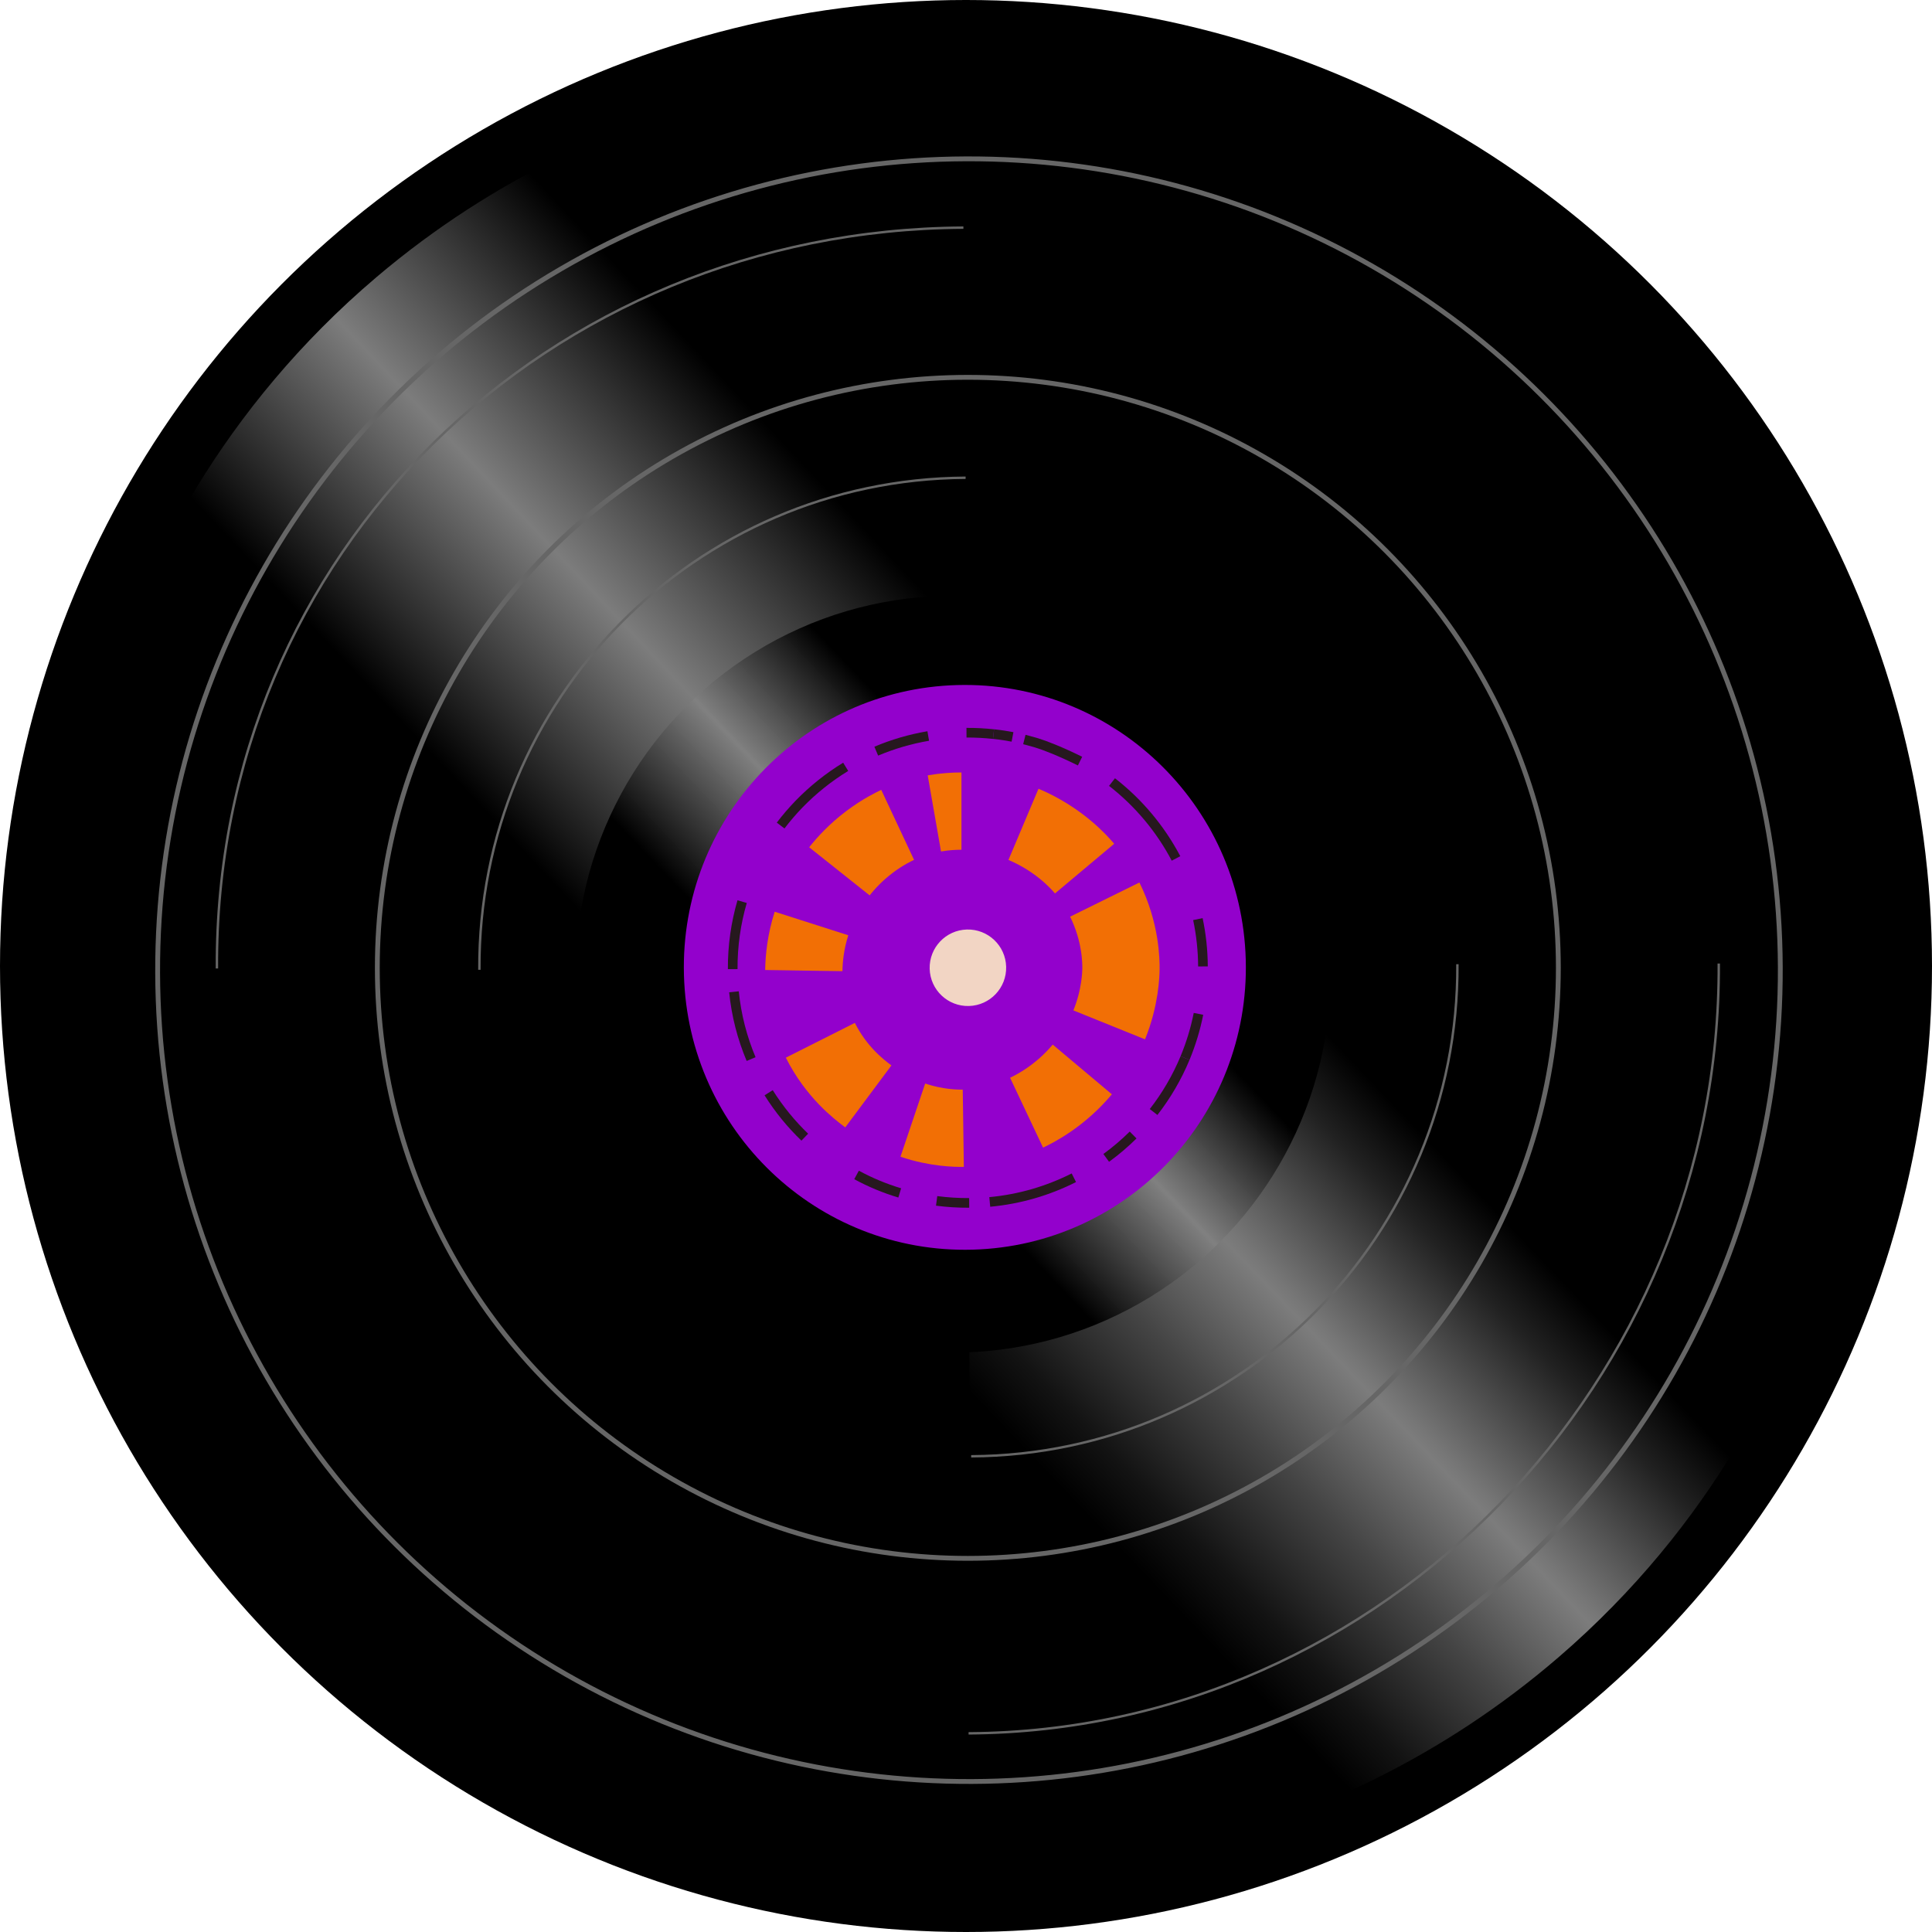 <?xml version="1.0" encoding="UTF-8"?>
<svg id="Lag_1" data-name="Lag 1" xmlns="http://www.w3.org/2000/svg" xmlns:xlink="http://www.w3.org/1999/xlink" viewBox="0 0 400 400">
  <defs>
    <style>
      .cls-1, .cls-2, .cls-3, .cls-4, .cls-5 {
        fill: none;
      }

      .cls-6 {
        fill: #f2d5c4;
      }

      .cls-7 {
        fill: #9301cc;
      }

      .cls-8 {
        fill: url(#Ikke-navngivet_forløb_25);
      }

      .cls-9 {
        fill: url(#Ikke-navngivet_forløb_24);
      }

      .cls-2 {
        stroke: #26181e;
        stroke-width: 2px;
      }

      .cls-2, .cls-3, .cls-4, .cls-5 {
        stroke-miterlimit: 10;
      }

      .cls-3, .cls-5 {
        stroke: #666;
      }

      .cls-4 {
        stroke: #f26f05;
        stroke-width: 16px;
      }

      .cls-5 {
        stroke-width: .5px;
      }

      .cls-10 {
        fill: url(#Ikke-navngivet_forløb_25-2);
      }
    </style>
    <linearGradient id="Ikke-navngivet_forløb_24" data-name="Ikke-navngivet forløb 24" x1="920.87" y1="-1214.18" x2="835.3" y2="-1304.81" gradientTransform="translate(-997.85 -603.78) rotate(89.67)" gradientUnits="userSpaceOnUse">
      <stop offset="0" stop-color="#000"/>
      <stop offset=".1" stop-color="#131313" stop-opacity="1"/>
      <stop offset=".29" stop-color="#464646" stop-opacity=".98"/>
      <stop offset=".48" stop-color="gray" stop-opacity=".97"/>
      <stop offset=".5" stop-color="#7a7a7a" stop-opacity=".97"/>
      <stop offset=".73" stop-color="#222" stop-opacity=".99"/>
      <stop offset=".84" stop-color="#000"/>
    </linearGradient>
    <linearGradient id="Ikke-navngivet_forløb_25" data-name="Ikke-navngivet forløb 25" x1="-1165.82" y1="-161.11" x2="-1251.39" y2="-251.74" gradientTransform="translate(341.99 -1074.42) rotate(-89.9)" gradientUnits="userSpaceOnUse">
      <stop offset=".1" stop-color="#000"/>
      <stop offset=".5" stop-color="gray" stop-opacity=".97"/>
      <stop offset=".88" stop-color="#000"/>
    </linearGradient>
    <linearGradient id="Ikke-navngivet_forløb_25-2" data-name="Ikke-navngivet forløb 25" x1="765.14" y1="-1153.18" x2="718.37" y2="-1202.72" gradientTransform="translate(-1056.7 -627.05) rotate(91.24) scale(1.08)" xlink:href="#Ikke-navngivet_forløb_25"/>
  </defs>
  <circle cx="200" cy="200" r="200"/>
  <path class="cls-9" d="M387.84,199.66l-187.71,1.08c.44,62.52,.89,125.04,1.33,187.57,16.09-.18,72.03-2.81,121.25-45.22,63.31-54.56,65.06-131.47,65.13-143.42Z"/>
  <path class="cls-8" d="M11.73,200.32l187.71,.33c.03-62.52,.05-125.05,.08-187.57-16.09,.06-72.05,2.26-121.59,44.31C14.22,111.48,11.89,188.38,11.73,200.32Z"/>
  <ellipse class="cls-10" cx="197.31" cy="201.71" rx="78.17" ry="78.35" transform="translate(-5.44 5.47) rotate(-1.57)"/>
  <ellipse class="cls-7" cx="199.75" cy="200.29" rx="58.18" ry="58.47" transform="translate(-5.4 5.54) rotate(-1.57)"/>
  <circle class="cls-6" cx="200.38" cy="200.38" r="7.92" transform="translate(-5.4 5.55) rotate(-1.57)"/>
  <path class="cls-6" d="M199.38,201.64c1.93,0,1.93-3,0-3s-1.93,3,0,3h0Z"/>
  <path class="cls-4" d="M168.01,191.2c-1.2,3.75-1.55,7.14-1.59,9.75"/>
  <path class="cls-4" d="M185.85,170.78c-.64,.3-3.06,1.44-5.86,3.56-2.82,2.13-4.84,4.35-6.2,6.06"/>
  <path class="cls-4" d="M199.06,167.93c-1.46,0-3.38,.09-5.61,.48"/>
  <path class="cls-4" d="M224.55,179.84c-.99-1.18-5.21-6.03-12.65-9.17"/>
  <path class="cls-4" d="M229.65,212.19c2.31-5.72,2.42-10.54,2.43-11.62,.02-1.61-.04-7.61-3.35-14.32"/>
  <path class="cls-4" d="M212.54,230.37c1.99-.94,7.01-3.56,11.54-8.95"/>
  <path class="cls-4" d="M188.99,231.91c4.95,1.67,9.05,1.7,10.45,1.68"/>
  <path class="cls-4" d="M169.84,215.38c3.32,6.59,7.98,10.16,9.94,11.62"/>
  <path class="cls-2" d="M212.08,153.11s1.28,.32,2.52,.69c1.72,.52,4.97,1.78,9.01,3.78"/>
  <path class="cls-1" d="M209.64,152.58c.48,.09,1.35,.27,2.44,.54"/>
  <path class="cls-2" d="M205.7,151.98c1.56,.17,2.88,.39,3.93,.59"/>
  <path class="cls-2" d="M200.1,151.7c1.89-.01,3.76,.09,5.6,.29"/>
  <path class="cls-1" d="M192.18,152.38c2.58-.44,5.22-.67,7.92-.69"/>
  <path class="cls-2" d="M181.42,155.52c3.4-1.44,7.01-2.5,10.76-3.14"/>
  <path class="cls-1" d="M175.1,158.77c2.02-1.23,4.13-2.31,6.32-3.24"/>
  <path class="cls-2" d="M161.62,170.92c1.19-1.57,2.48-3.06,3.85-4.48,2.86-2.94,6.1-5.53,9.62-7.68"/>
  <path class="cls-1" d="M153.65,186.68c1.69-5.77,4.42-11.09,7.97-15.76"/>
  <path class="cls-2" d="M151.7,200.65c-.03-4.85,.66-9.55,1.95-13.98"/>
  <path class="cls-1" d="M151.95,205.34c-.16-1.54-.24-3.11-.25-4.69"/>
  <path class="cls-2" d="M155.51,219.27c-1.84-4.36-3.06-9.04-3.55-13.93"/>
  <path class="cls-1" d="M159.13,226.24c-1.39-2.21-2.6-4.53-3.63-6.96"/>
  <path class="cls-2" d="M166.62,235.44c-1.39-1.34-2.7-2.76-3.93-4.26s-2.47-3.22-3.55-4.94"/>
  <path class="cls-1" d="M177.34,243.27c-3.93-2.12-7.53-4.75-10.72-7.82"/>
  <path class="cls-2" d="M186.28,246.98c-3.13-.94-6.12-2.19-8.94-3.72"/>
  <path class="cls-1" d="M193.91,248.63c-2.62-.35-5.17-.9-7.63-1.65"/>
  <path class="cls-2" d="M200.66,249.05c-2.29,.01-4.54-.13-6.74-.42"/>
  <path class="cls-1" d="M204.92,248.85c-1.4,.13-2.82,.2-4.26,.21"/>
  <path class="cls-2" d="M222.33,243.84c-5.32,2.69-11.19,4.43-17.41,5.01"/>
  <path class="cls-1" d="M229.04,239.73c-2.11,1.54-4.35,2.92-6.71,4.11"/>
  <path class="cls-2" d="M234.6,234.99c-1.73,1.71-3.59,3.3-5.57,4.74"/>
  <path class="cls-1" d="M238.84,230.22c-1.31,1.68-2.72,3.28-4.24,4.77"/>
  <path class="cls-2" d="M245.35,219.06c-1.67,4.02-3.87,7.77-6.51,11.17"/>
  <path class="cls-2" d="M248.13,209.91c-.63,3.17-1.57,6.23-2.78,9.15"/>
  <path class="cls-1" d="M249.06,200.1c.02,3.36-.3,6.64-.93,9.81"/>
  <path class="cls-2" d="M248.01,190.29c.67,3.17,1.03,6.44,1.05,9.8"/>
  <path class="cls-1" d="M243.48,177.73c2.05,3.9,3.6,8.12,4.53,12.56"/>
  <path class="cls-2" d="M230.23,161.92c5.47,4.25,10,9.64,13.25,15.81"/>
  <circle class="cls-3" cx="200.38" cy="200.38" r="122.26"/>
  <path class="cls-5" d="M44.91,200.51c-.49-86.05,68.54-152.89,154.55-153.38"/>
  <path class="cls-5" d="M355.85,199.49c.49,86.05-69.31,158.89-155.32,159.38"/>
  <circle class="cls-3" cx="200.61" cy="200.87" r="167.98" transform="translate(-.73 .73) rotate(-.21)"/>
  <path class="cls-5" d="M99.25,200.79c-.32-55.95,44.75-101.56,100.67-101.88"/>
  <path class="cls-5" d="M301.74,199.63c.32,55.95-44.75,101.56-100.67,101.88"/>
</svg>